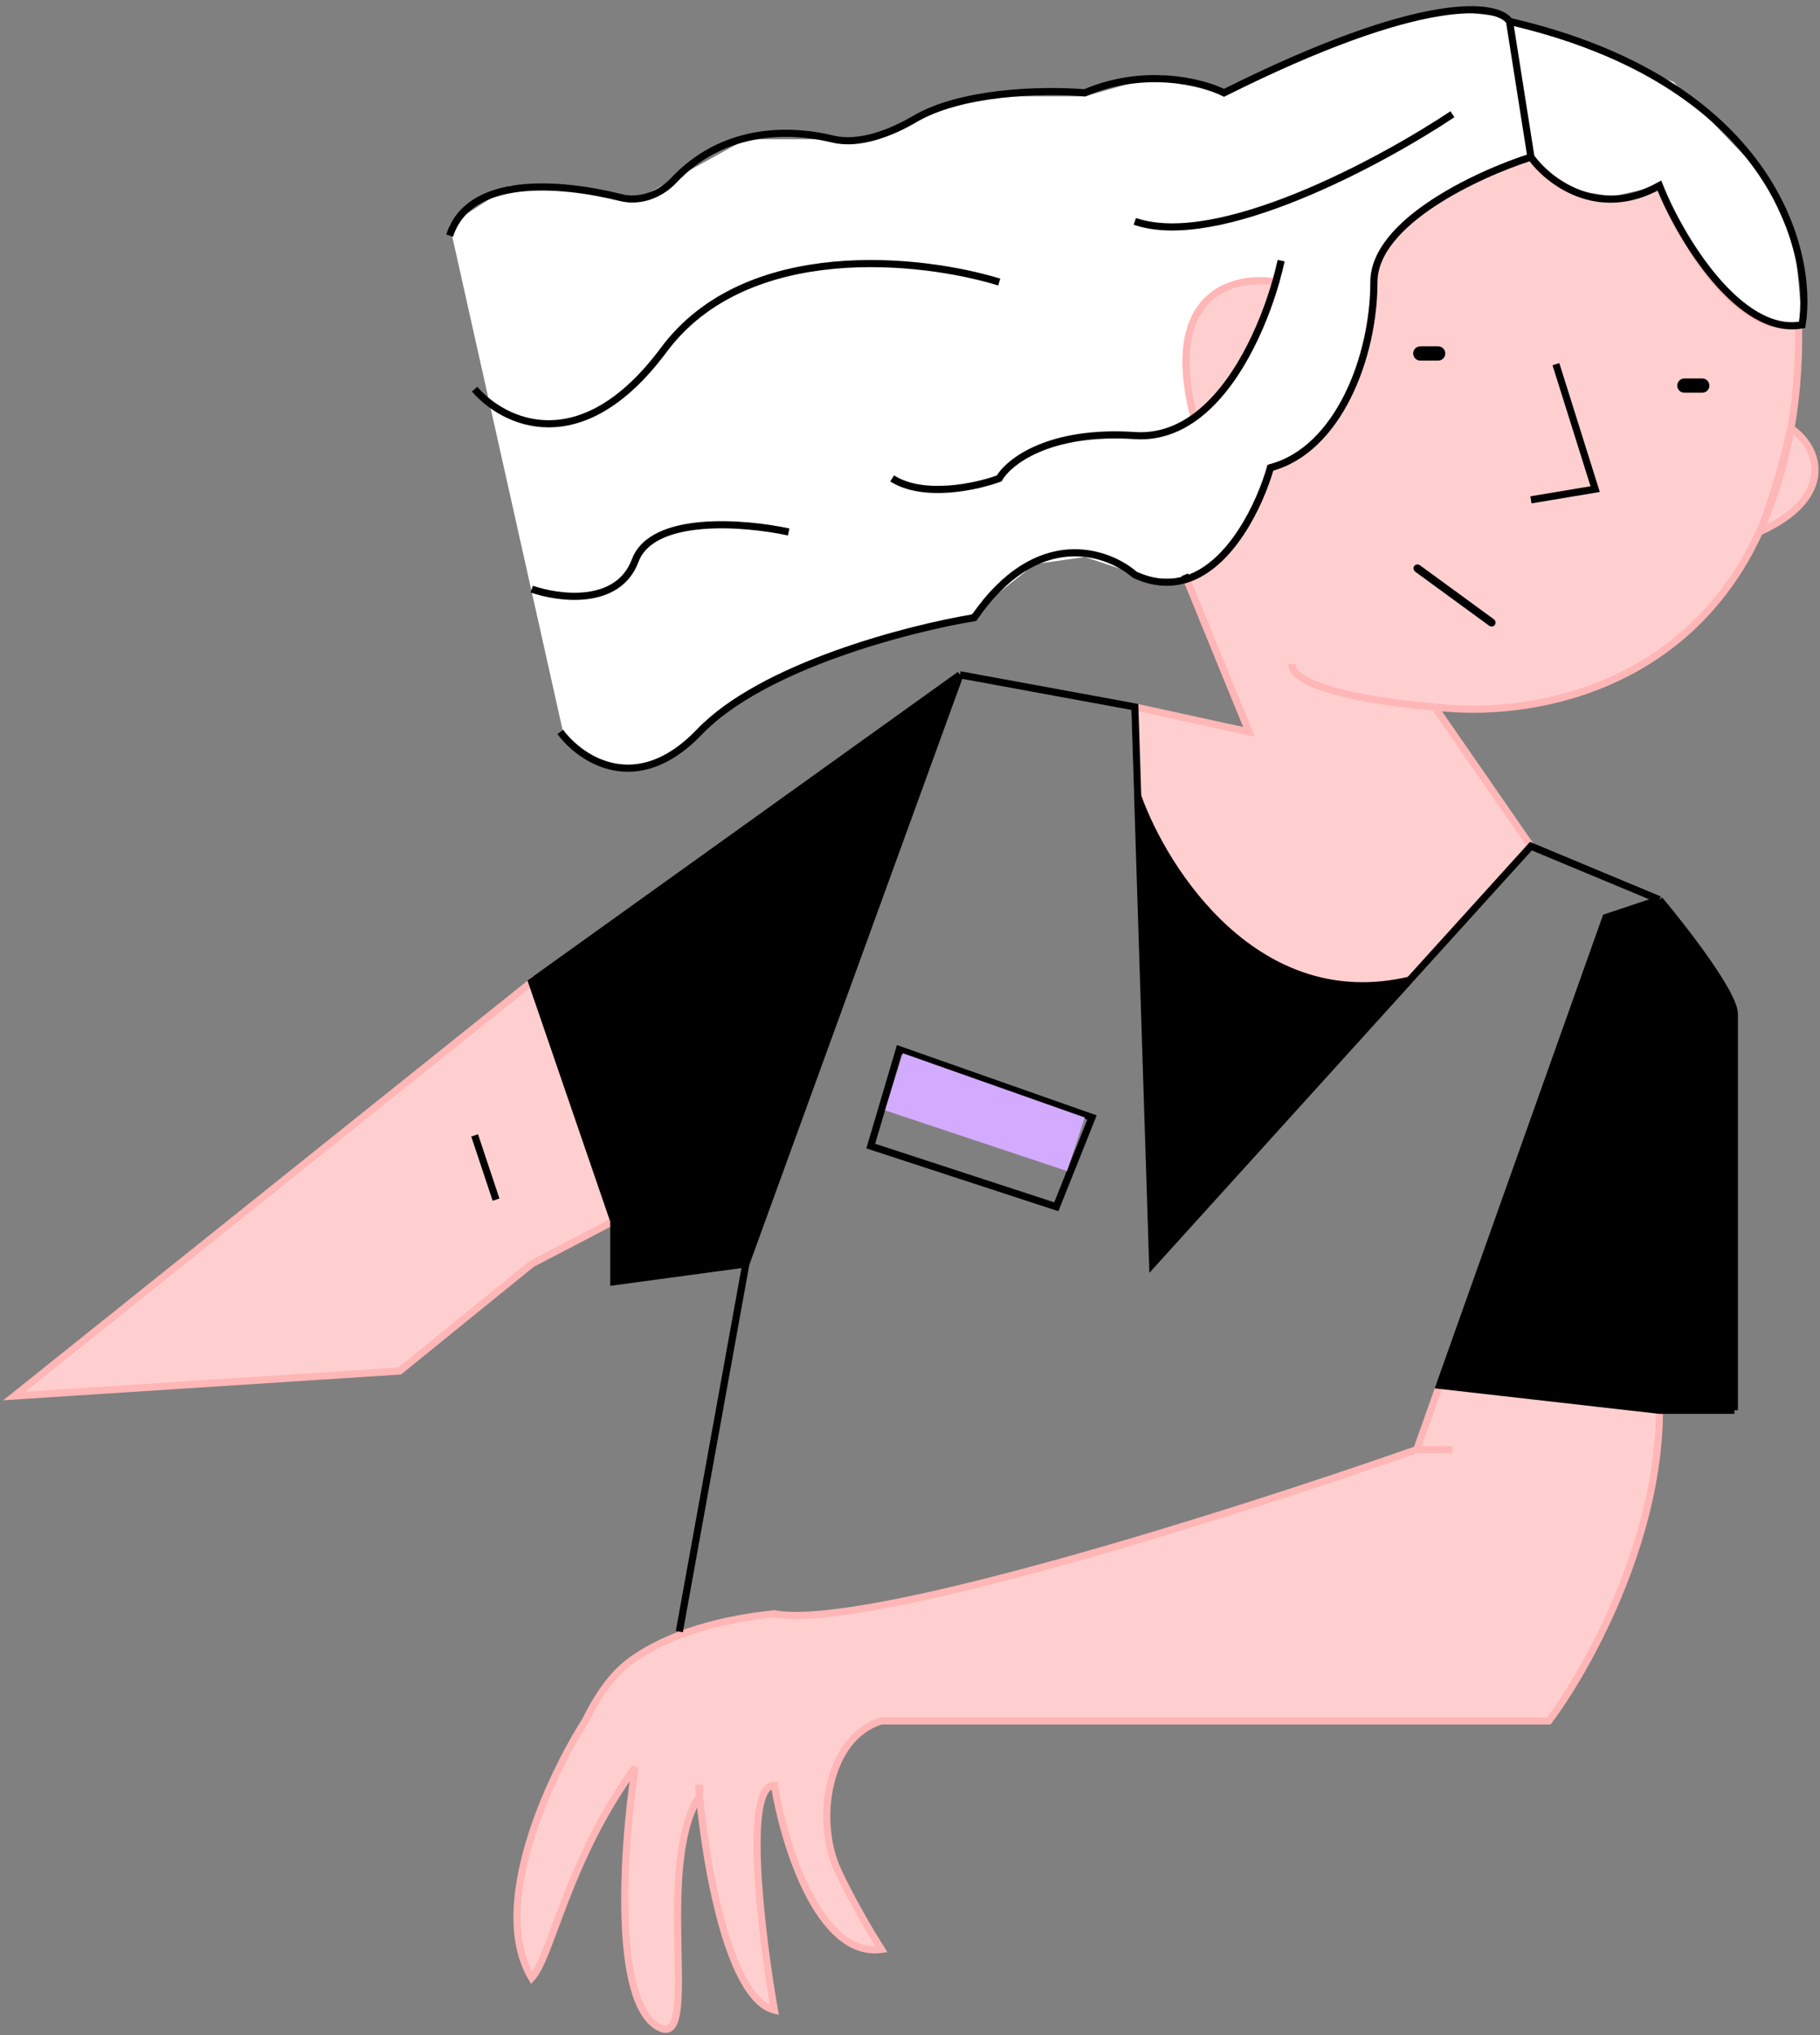 <svg width="255" height="285" viewBox="0 0 255 285" fill="none" xmlns="http://www.w3.org/2000/svg">
<rect x="0" y="0" width="255" height="285" fill="#808080" stroke="none"/>
<path d="M63 31.5L71.5 26L90 27.5L104.5 19.5H121.5L135.5 13.5H152L162.5 10.5L171.5 12.5L190 5L203.5 1.5L211.5 2.5L234.5 11.5L247 24.5L251.5 34.5L252.5 45L248 45.5L243.5 43L237.5 37L232.5 26L226 27.5L219.5 26.5L214.5 22L202 27.5L193.5 35.5L191.5 50L186 61L178.5 65.5L171.5 78L167 81H161L152 78L145 79L135.5 86.5L120.5 90L106.5 96L94 106L90 107.5L83 106.5L79 103L63 31.5Z" fill="white"/>
<path fill-rule="evenodd" clip-rule="evenodd" d="M175 102.5L159 99L159.401 111.5C163.23 122.176 176.211 142.275 197.5 137.264L214.5 118.5L201 99C213.983 100.623 236.312 96.729 246.5 74.5C249.913 67.052 252.201 57.546 252 45.5C243.2 47.1 235.333 33.167 232.5 26C223.828 30.8 216.887 25.333 214.5 22C207.167 24.333 192.5 31.1 192.5 39.5C192.5 50 187.5 63 178 65.5C176.514 70.701 172.488 79.106 166.25 81.111L175 102.5Z" fill="#FFCFCF"/>
<path d="M74.5 137.5L2 195.5L56 192L74.5 177L86 171L74.5 137.5Z" fill="#FFCFCF"/>
<path d="M82 241C77 248.833 68.5 267 74.5 277C77.333 273.833 79.5 260.5 89 247.5C87.333 258.333 85.7 280.8 92.5 284C98.188 286.677 91.594 261.508 98 251.5C97.817 249.579 97.924 250.765 97.978 250.709C97.975 250.452 97.987 250.417 98.001 250.463C98.004 250.354 98.004 250.204 98 250C98.101 251.278 98.04 250.586 98.001 250.463C97.998 250.629 97.989 250.697 97.978 250.709C97.979 250.872 97.985 251.124 98 251.5C98.956 261.562 102.141 279.91 108.5 281.5C106.667 271 104.1 250 108.5 250C109.833 258.167 114.7 274.2 123.5 273C121.694 270.152 119.309 266.03 117.431 262.046C114.085 254.949 115.972 243.214 123.5 241V241H217C222.167 234.167 232.5 215.9 232.5 197.5L201.701 194L198.5 203C173.833 211.667 121.3 228.4 108.5 226C103.886 226.461 94.969 227.868 88.5 232.5C85.604 234.574 83.599 237.784 82 241Z" fill="#FFCFCF"/>
<path d="M178.74 39.5C176.92 45.81 173.149 54.322 167.301 58.5C162.742 40.9 173.027 38.5 178.74 39.5Z" fill="#FFCFCF"/>
<path d="M246.5 74.5C248.033 71.156 249.975 64.217 250.93 60C254.775 62.5 257.5 69.5 246.5 74.5Z" fill="#FFCFCF"/>
<path d="M198.5 203H203.5M198.5 203C173.833 211.667 121.3 228.4 108.5 226C103.886 226.461 94.969 227.868 88.5 232.5C85.604 234.574 83.599 237.784 82 241C77 248.833 68.5 267 74.5 277C77.333 273.833 79.5 260.5 89 247.5C87.333 258.333 85.7 280.8 92.5 284C98.188 286.677 91.594 261.508 98 251.5M198.5 203L201.701 194L232.5 197.5C232.5 215.9 222.167 234.167 217 241H123.5V241C115.972 243.214 114.085 254.949 117.431 262.046C119.309 266.03 121.694 270.152 123.5 273C114.7 274.2 109.833 258.167 108.5 250C104.1 250 106.667 271 108.5 281.5C102.141 279.91 98.956 261.562 98 251.5M166 80.5L166.25 81.111M201 99L214.5 118.5L197.5 137.264C176.211 142.275 163.23 122.176 159.401 111.5L159 99L175 102.5L166.25 81.111M201 99C194.333 98.5 181 96.6 181 93M201 99C213.983 100.623 236.312 96.729 246.5 74.5M246.5 74.5C249.913 67.052 252.201 57.546 252 45.5C243.2 47.1 235.333 33.167 232.5 26C223.828 30.8 216.887 25.333 214.5 22C207.167 24.333 192.5 31.1 192.5 39.5C192.5 50 187.5 63 178 65.5C176.514 70.701 172.488 79.106 166.25 81.111M246.5 74.5C257.5 69.5 254.775 62.5 250.93 60C249.975 64.217 248.033 71.156 246.5 74.5ZM159 80.5C161.672 81.733 164.093 81.805 166.25 81.111M98 251.5C97.817 249.579 97.924 250.765 97.978 250.709M98 251.5C97.985 251.124 97.979 250.872 97.978 250.709M97.978 250.709C97.975 250.452 97.987 250.417 98.001 250.463M97.978 250.709C97.989 250.697 97.998 250.629 98.001 250.463M98.001 250.463C98.004 250.354 98.004 250.204 98 250C98.101 251.278 98.04 250.586 98.001 250.463ZM74.5 137.5L2 195.5L56 192L74.5 177L86 171L74.5 137.5ZM178.74 39.5C176.92 45.81 173.149 54.322 167.301 58.5C162.742 40.9 173.027 38.5 178.74 39.5Z" stroke="#FFB6B6"/>
<path d="M236 53.5C235.724 53.5 235.5 53.724 235.5 54V54C235.5 54.276 235.724 54.5 236 54.5H238.5C238.776 54.5 239 54.276 239 54V54C239 53.724 238.776 53.5 238.5 53.5H236Z" fill="black"/>
<path d="M199 49C198.724 49 198.5 49.224 198.5 49.5V49.5C198.5 49.776 198.724 50 199 50H201.5C201.776 50 202 49.776 202 49.5V49.5C202 49.224 201.776 49 201.5 49H199Z" fill="black"/>
<path d="M232.5 126L225 128.5L201.701 194L214.5 195.454L232.5 197.5H243V142C243 139.2 236 130.167 232.5 126Z" fill="black"/>
<path d="M104.5 177L134.5 94.5L74.5 137.5L86 171V179.5L104.5 177Z" fill="black"/>
<path d="M159.401 111.5L161.5 177L197.5 137.264C176.211 142.275 163.23 122.176 159.401 111.5Z" fill="black"/>
<path d="M232.5 126L225 128.5L201.701 194L214.5 195.454L232.5 197.5H243M232.5 126L214.5 118.5L197.5 137.264M232.5 126C236 130.167 243 139.2 243 142M166 80.5L166.25 81.111M211.5 3C247.9 11.4 254.167 34.833 252.5 45.5C243.7 47.1 235.333 33.167 232.5 26C223.828 30.8 216.887 25.333 214.5 22M211.5 3L214.5 22M211.5 3C209.833 0.5 199.5 -1 171.5 13C168.5 11.5 160.4 9.4 152 13C145.807 12.505 134.626 12.856 128.141 16.681C124.907 18.588 120.402 20.361 116.751 19.483C109.99 17.856 101.106 18.142 94.397 25.259C92.493 27.279 89.656 28.331 86.961 27.664C78.184 25.489 65.686 24.608 63 33M214.5 22C207.167 24.333 192.5 31.1 192.5 39.5C192.5 50 187.5 63 178 65.5C176.514 70.701 172.488 79.106 166.25 81.111M78.5 102.5C81.333 106.333 89.2 111.7 98 102.5C106.8 93.3 127.333 88 136.5 86.5C145.3 73.7 155.167 77.167 159 80.5C161.672 81.733 164.093 81.805 166.25 81.111M218 51L223.5 68.5L214.5 70M134.5 94.5L159 99L159.401 111.5M134.5 94.5L104.5 177M134.5 94.5L74.5 137.5L86 171V179.5L104.5 177M104.5 177L95.181 228.5M243 142C243 144.8 243 180.167 243 197.5M243 142V197.5M159.401 111.5L161.5 177L197.5 137.264M159.401 111.5C163.23 122.176 176.211 142.275 197.5 137.264M179.5 36.5C179.303 37.415 179.049 38.425 178.74 39.5C176.92 45.81 173.149 54.322 167.301 58.5C164.89 60.222 162.126 61.208 159 61C147 60.2 141.333 64.667 140 67C136.833 68.167 129.4 69.8 125 67M66.5 159L69.5 168M140 39.5C129.167 36.167 104.6 33.4 93 49C81.4 64.6 70.5 59.167 66.5 54.5M110.5 74.5C104.333 73.167 91.4 72.1 89 78.5C86.6 84.9 78.333 83.833 74.5 82.5M203.5 16C193.5 22.667 170.6 35 159 31M126 147L122 160.5L148 169L153 156.5L126 147ZM239 54V54C239 54.276 238.776 54.5 238.5 54.5H236C235.724 54.5 235.5 54.276 235.5 54V54C235.5 53.724 235.724 53.5 236 53.5H238.5C238.776 53.5 239 53.724 239 54ZM202 49.5V49.5C202 49.776 201.776 50 201.5 50H199C198.724 50 198.5 49.776 198.5 49.5V49.5C198.5 49.224 198.724 49 199 49H201.5C201.776 49 202 49.224 202 49.5Z" stroke="black"/>
<rect x="198.531" y="79.204" width="13.44" height="0.56" rx="0.28" transform="rotate(36.135 198.531 79.204)" stroke="black" stroke-width="0.56"/>
<path d="M126.5 147.5L152 156.5L149.5 164L124 155.5L126.5 147.5Z" fill="#D2ABFF"/>
</svg>
